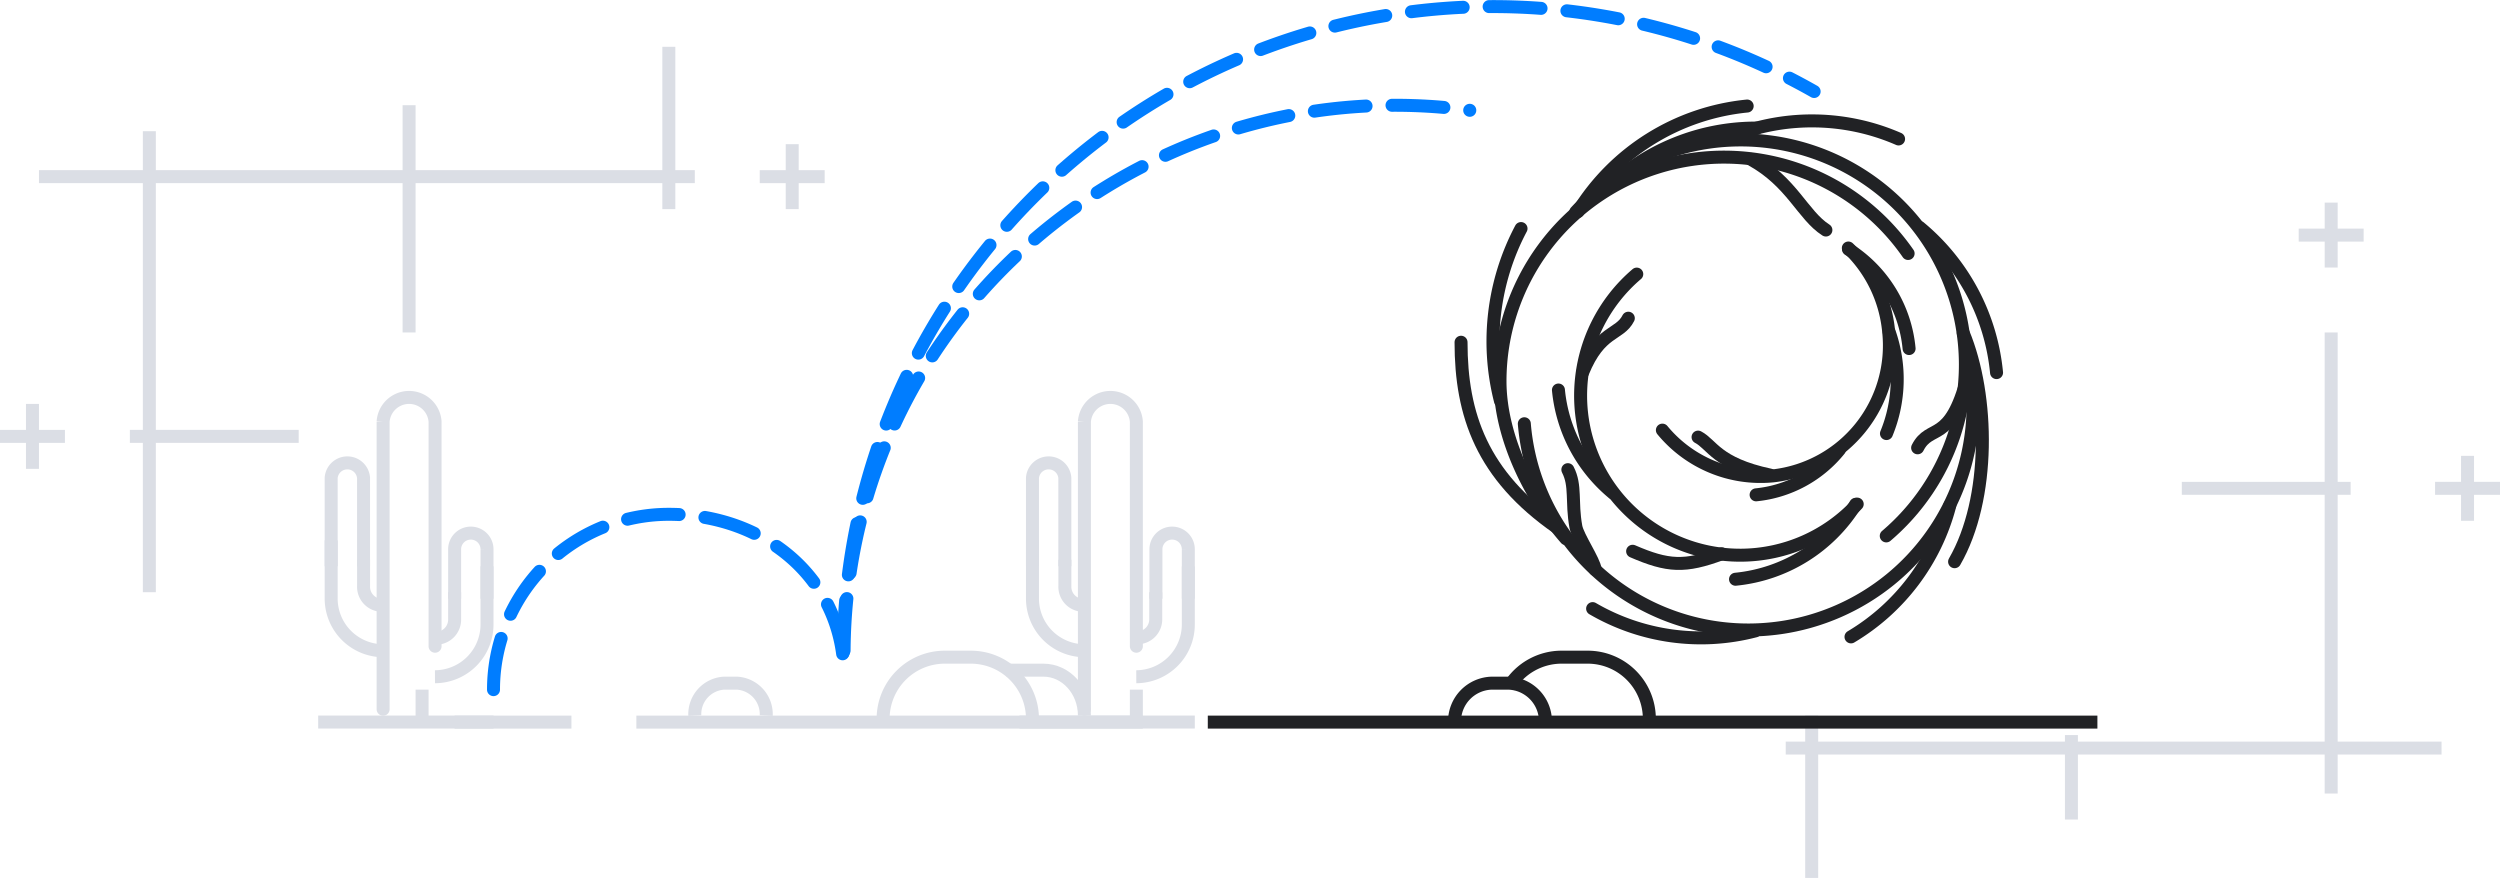 <svg xmlns="http://www.w3.org/2000/svg" width="385" height="135.203" viewBox="0 0 385 135.203">
  <defs>
    <style>
      .cls-1 {
        fill: #dbdee5;
      }

      .cls-2, .cls-3, .cls-4, .cls-5, .cls-6, .cls-7 {
        fill: none;
      }

      .cls-3, .cls-4 {
        stroke: #dbdee5;
      }

      .cls-3, .cls-6, .cls-7 {
        stroke-linecap: round;
      }

      .cls-3, .cls-4, .cls-5, .cls-6, .cls-7 {
        stroke-width: 2px;
      }

      .cls-5, .cls-7 {
        stroke: #212225;
      }

      .cls-6 {
        stroke: #007dff;
        stroke-dasharray: 8 4;
      }
    </style>
  </defs>
  <g id="No_results" data-name="No results" transform="translate(0 0.997)">
    <path id="Прямоугольник_1_копия_15" data-name="Прямоугольник 1 копия 15" class="cls-1" d="M3,84V65H0V63H3V59H5v4H43V62h2v1H83V25H61V23H83V0h2V23h2v2H85V63h16v2H85v6H83V65H45V75H43V65H5V84Z" transform="translate(275 50.206)"/>
    <path id="Прямоугольник_1_копия_17" data-name="Прямоугольник 1 копия 17" class="cls-1" d="M16,84V61H14V59h2V21H0V19H16V13h2v6H56V9h2V19H96V0h2V19h3v2H98v4H96V21H58V44H56V21H18V59H40v2H18V84Z" transform="translate(6 6.206)"/>
    <path id="Прямоугольник_1_копия" data-name="Прямоугольник 1 копия" class="cls-1" d="M4,10V6H0V4H4V0H6V4h4V6H6v4Z" transform="translate(117 21.207)"/>
    <path id="Прямоугольник_1_копия_2" data-name="Прямоугольник 1 копия 2" class="cls-1" d="M4,10V6H0V4H4V0H6V4h4V6H6v4Z" transform="translate(0 61.207)"/>
    <path id="Прямоугольник_1_копия_3" data-name="Прямоугольник 1 копия 3" class="cls-1" d="M4,10V6H0V4H4V0H6V4h4V6H6v4Z" transform="translate(354.001 30.207)"/>
    <path id="Прямоугольник_1_копия_4" data-name="Прямоугольник 1 копия 4" class="cls-1" d="M4,10V6H0V4H4V0H6V4h4V6H6v4Z" transform="translate(375 69.206)"/>
    <g id="Группа_88" data-name="Группа 88" transform="translate(344 0.207)">
      <rect id="Прямоугольник_скругл._углы_12" data-name="Прямоугольник, скругл. углы 12" class="cls-2" width="15" height="97" rx="7.5"/>
    </g>
    <g id="_1" data-name="1" transform="translate(49 60.207)">
      <path id="Прямоугольник_скругл._углы_12_копия" data-name="Прямоугольник, скругл. углы 12 копия" class="cls-3" d="M315,862.014v-44.3a4.011,4.011,0,0,1,8,0v34.6" transform="translate(-305 -814)"/>
      <path id="Прямоугольник_скругл._углы_13_копия_2" data-name="Прямоугольник, скругл. углы 13 копия 2" class="cls-4" d="M309,840V826.386a2.5,2.5,0,0,1,4.985,0V840" transform="translate(-307 -814)"/>
      <path id="Прямоугольник_скругл._углы_14_копия_2" data-name="Прямоугольник, скругл. углы 14 копия 2" class="cls-4" d="M315.006,846.009a2.853,2.853,0,0,1-3.016-2.963V838.99" transform="translate(-305 -814)"/>
      <path id="Прямоугольник_скругл._углы_15_копия_2" data-name="Прямоугольник, скругл. углы 15 копия 2" class="cls-4" d="M316.989,853.009h0A8.039,8.039,0,0,1,309,844.921v-8.913" transform="translate(-307 -814)"/>
      <path id="Прямоугольник_скругл._углы_13_копия_2-2" data-name="Прямоугольник, скругл. углы 13 копия 2" class="cls-4" d="M329,845v-7.562a2.494,2.494,0,1,0-4.987,0V845" transform="translate(-303 -814)"/>
      <path id="Прямоугольник_скругл._углы_14_копия_2-2" data-name="Прямоугольник, скругл. углы 14 копия 2" class="cls-4" d="M323,851.08a2.865,2.865,0,0,0,3.011-2.993v-4.1" transform="translate(-305 -814)"/>
      <path id="Прямоугольник_скругл._углы_15_копия_2-2" data-name="Прямоугольник, скругл. углы 15 копия 2" class="cls-4" d="M320.986,857.015h0A8.053,8.053,0,0,0,329,848.924v-8.916" transform="translate(-303 -814)"/>
      <line id="Фигура_1268_копия" data-name="Фигура 1268 копия" class="cls-4" x2="27" transform="translate(0 49.99)"/>
      <line id="Фигура_1267" data-name="Фигура 1267" class="cls-4" y1="5" transform="translate(16 45)"/>
    </g>
    <g id="_1_копия" data-name="1 копия" transform="translate(157 60.207)">
      <path id="Прямоугольник_скругл._углы_12_копия-2" data-name="Прямоугольник, скругл. углы 12 копия" class="cls-3" d="M423,862.014v-44.3a4.011,4.011,0,0,1,8,0v34.6" transform="translate(-413 -814)"/>
      <path id="Прямоугольник_скругл._углы_13_копия_2-3" data-name="Прямоугольник, скругл. углы 13 копия 2" class="cls-4" d="M417,840V826.386a2.5,2.5,0,0,1,4.985,0V840" transform="translate(-415 -814)"/>
      <path id="Прямоугольник_скругл._углы_14_копия_2-3" data-name="Прямоугольник, скругл. углы 14 копия 2" class="cls-4" d="M423.006,846.009a2.853,2.853,0,0,1-3.016-2.963V838.99" transform="translate(-413 -814)"/>
      <path id="Прямоугольник_скругл._углы_15_копия_2-3" data-name="Прямоугольник, скругл. углы 15 копия 2" class="cls-4" d="M424.989,853.009h0A8.039,8.039,0,0,1,417,844.921v-8.913" transform="translate(-415 -814)"/>
      <path id="Прямоугольник_скругл._углы_13_копия_2-4" data-name="Прямоугольник, скругл. углы 13 копия 2" class="cls-4" d="M437,845v-7.562a2.494,2.494,0,1,0-4.987,0V845" transform="translate(-411 -814)"/>
      <path id="Прямоугольник_скругл._углы_14_копия_2-4" data-name="Прямоугольник, скругл. углы 14 копия 2" class="cls-4" d="M431,851.015a2.839,2.839,0,0,0,2.983-2.966V843.99" transform="translate(-413 -814)"/>
      <path id="Прямоугольник_скругл._углы_15_копия_2-4" data-name="Прямоугольник, скругл. углы 15 копия 2" class="cls-4" d="M428.986,857.015h0A8.053,8.053,0,0,0,437,848.924v-8.916" transform="translate(-411 -814)"/>
      <line id="Фигура_1268_копия-2" data-name="Фигура 1268 копия" class="cls-4" x2="27" transform="translate(0 49.99)"/>
      <line id="Фигура_1267-2" data-name="Фигура 1267" class="cls-4" y1="5" transform="translate(18 45)"/>
    </g>
    <g id="Группа_83" data-name="Группа 83" transform="translate(70 100.207)">
      <line id="Фигура_1" data-name="Фигура 1" class="cls-5" x2="137" transform="translate(116 10)"/>
      <line id="Фигура_1_копия" data-name="Фигура 1 копия" class="cls-4" x2="78" transform="translate(28 10)"/>
      <line id="Фигура_1_копия_2" data-name="Фигура 1 копия 2" class="cls-4" x2="18" transform="translate(0 10)"/>
      <path id="Прямоугольник_скругл._углы_13" data-name="Прямоугольник, скругл. углы 13" class="cls-4" d="M393,863.5a9.5,9.5,0,0,1,9.5-9.5h4a9.5,9.5,0,0,1,9.5,9.5" transform="translate(-327 -854)"/>
      <path id="Прямоугольник_скругл._углы_13_копия" data-name="Прямоугольник, скругл. углы 13 копия" class="cls-4" d="M363,863a4.788,4.788,0,0,1,4.543-5h1.913A4.788,4.788,0,0,1,374,863" transform="translate(-326 -854)"/>
      <path id="Прямоугольник_скругл._углы_13_копия_3" data-name="Прямоугольник, скругл. углы 13 копия 3" class="cls-4" d="M411.017,856h5.662c3.491,0,6.321,3.134,6.321,7" transform="translate(-326 -854)"/>
      <path id="Прямоугольник_скругл._углы_13_копия_4" data-name="Прямоугольник, скругл. углы 13 копия 4" class="cls-5" d="M488.383,858.562A9.495,9.495,0,0,1,496.5,854h4a9.5,9.5,0,0,1,9.5,9.5" transform="translate(-326 -854)"/>
      <path id="Прямоугольник_скругл._углы_13_копия_5" data-name="Прямоугольник, скругл. углы 13 копия 5" class="cls-5" d="M480,864a5.894,5.894,0,0,1,5.783-6h2.435A5.894,5.894,0,0,1,494,864" transform="translate(-326 -854)"/>
    </g>
    <g id="Группа_84" data-name="Группа 84" transform="translate(76)">
      <path id="Эллипс_3724" data-name="Эллипс 3724" class="cls-6" d="M332,859a27,27,0,0,1,27-27c14.912,0,27,10.088,27,25" transform="translate(-332 -753.793)"/>
      <path id="Эллипс_3725" data-name="Эллипс 3725" class="cls-6" d="M383.865,853.291a100.061,100.061,0,0,1,149.511-86.405" transform="translate(-330 -753.793)"/>
      <path id="Эллипс_3725_копия" data-name="Эллипс 3725 копия" class="cls-6" d="M383.991,852.964a84.609,84.609,0,0,1,.776-10.887c6.294-46.179,49.087-78.546,95.579-72.294" transform="translate(-330 -753.793)"/>
      <g id="Группа_86" data-name="Группа 86" transform="translate(149 15.333)">
        <g id="Группа_85" data-name="Группа 85" transform="translate(0 3.394)">
          <path id="Эллипс_3722" data-name="Эллипс 3722" class="cls-7" d="M497.15,835.749C491.819,829.676,487,820.216,487,811.5a34.5,34.5,0,0,1,62.848-19.669" transform="translate(-481 -772.52)"/>
          <path id="Эллипс_3723" data-name="Эллипс 3723" class="cls-7" d="M496.842,835.092C485.225,827.019,482,817.676,482,806.5" transform="translate(-482 -773.52)"/>
          <path id="Эллипс_3723_копия" data-name="Эллипс 3723 копия" class="cls-7" d="M487.07,811.534a37.1,37.1,0,0,1,3.167-26.54" transform="translate(-481 -769.52)"/>
          <path id="Эллипс_3723_копия_2" data-name="Эллипс 3723 копия 2" class="cls-7" d="M503.215,782.019a33.124,33.124,0,0,1,23.347-9.5" transform="translate(-481 -772.52)"/>
          <path id="Эллипс_3723_копия_3" data-name="Эллипс 3723 копия 3" class="cls-7" d="M542.189,791.221c-3.577-2.282-5.2-7.4-11.545-10.889" transform="translate(-486 -775.52)"/>
        </g>
        <g id="Группа_85_копия" data-name="Группа 85 копия" transform="translate(9.746 34.972)">
          <path id="Эллипс_3722-2" data-name="Эллипс 3722" class="cls-7" d="M559.172,808.355a34.614,34.614,0,1,1-68.426,9.7" transform="translate(-490.746 -804.099)"/>
          <path id="Эллипс_3723-2" data-name="Эллипс 3723" class="cls-7" d="M558.344,804.1c3.985,9.614,4.277,25.473-1.337,35.2" transform="translate(-490.746 -804.099)"/>
          <path id="Эллипс_3723_копия-2" data-name="Эллипс 3723 копия" class="cls-7" d="M554.274,833.642a33.342,33.342,0,0,1-15.22,20.234" transform="translate(-488.746 -807.099)"/>
          <path id="Эллипс_3723_копия_2-2" data-name="Эллипс 3723 копия 2" class="cls-7" d="M526.3,849.96a33.161,33.161,0,0,1-25.036-3.436" transform="translate(-490.746 -804.099)"/>
          <path id="Эллипс_3723_копия_3-2" data-name="Эллипс 3723 копия 3" class="cls-7" d="M497.449,825.125c1.277,2.463.534,4.911,1.233,8.78.289,1.593,2.827,5.225,2.977,6.614" transform="translate(-490.746 -804.099)"/>
        </g>
        <g id="Группа_85_копия_2" data-name="Группа 85 копия 2" transform="translate(17.675)">
          <path id="Эллипс_3722-3" data-name="Эллипс 3722" class="cls-7" d="M498.675,785.425a34.614,34.614,0,1,1,47.81,49.9" transform="translate(-498.675 -769.127)"/>
          <path id="Эллипс_3723-3" data-name="Эллипс 3723" class="cls-7" d="M499.009,785.382a34.628,34.628,0,0,1,26.054-16.255" transform="translate(-498.675 -769.127)"/>
          <path id="Эллипс_3723_копия-3" data-name="Эллипс 3723 копия" class="cls-7" d="M522.067,774.644a33.342,33.342,0,0,1,25.313.551" transform="translate(-497.675 -770.127)"/>
          <path id="Эллипс_3723_копия_2-3" data-name="Эллипс 3723 копия 2" class="cls-7" d="M551.647,787.841a33.162,33.162,0,0,1,11.821,22.336" transform="translate(-498.675 -769.127)"/>
          <path id="Эллипс_3723_копия_3-3" data-name="Эллипс 3723 копия 3" class="cls-7" d="M548.314,825.76c1.925-3.8,4.951-.487,7.641-10.8" transform="translate(-495.675 -773.127)"/>
        </g>
        <g id="Группа_85_копия_3" data-name="Группа 85 копия 3" transform="translate(15 21.866)">
          <path id="Эллипс_3722-4" data-name="Эллипс 3722" class="cls-7" d="M542.009,830.43a24.574,24.574,0,1,1-33.949-35.42" transform="translate(-496 -790.993)"/>
          <path id="Эллипс_3723-4" data-name="Эллипс 3723" class="cls-7" d="M541.772,830.461A24.59,24.59,0,0,1,523.271,842" transform="translate(-496 -790.993)"/>
          <path id="Эллипс_3723_копия-4" data-name="Эллипс 3723 копия" class="cls-7" d="M521.139,838.082c-5.677,2.108-8.263,1.969-13.715-.391" transform="translate(-496 -790.993)"/>
          <path id="Эллипс_3723_копия_2-4" data-name="Эллипс 3723 копия 2" class="cls-7" d="M504.394,828.716A23.534,23.534,0,0,1,496,812.862" transform="translate(-496 -790.993)"/>
          <path id="Эллипс_3723_копия_3-4" data-name="Эллипс 3723 копия 3" class="cls-7" d="M506.761,801.8c-1.367,2.694-4.351,1.766-7.034,8.352" transform="translate(-496 -790.993)"/>
          <path id="Эллипс_3722_копия" data-name="Эллипс 3722 копия" class="cls-7" d="M540.646,790.993a20.447,20.447,0,0,1,6.205,12.84,20.2,20.2,0,0,1-17.769,22.245,19.6,19.6,0,0,1-17.074-7.04" transform="translate(-496 -790.993)"/>
          <path id="Эллипс_3723_копия_4" data-name="Эллипс 3723 копия 4" class="cls-7" d="M540.671,791.189A20.366,20.366,0,0,1,550,806.472" transform="translate(-496 -790.993)"/>
          <path id="Эллипс_3723_копия_4-2" data-name="Эллипс 3723 копия 4" class="cls-7" d="M546.943,803.954a21.977,21.977,0,0,1-.427,15.609" transform="translate(-496 -790.993)"/>
          <path id="Эллипс_3723_копия_4-3" data-name="Эллипс 3723 копия 4" class="cls-7" d="M539.26,822.065A18.905,18.905,0,0,1,526.442,829" transform="translate(-496 -790.993)"/>
          <path id="Эллипс_3723_копия_4-4" data-name="Эллипс 3723 копия 4" class="cls-7" d="M517.5,820.111c2.178,1.129,2.844,4.1,11.1,5.85" transform="translate(-496 -790.993)"/>
        </g>
      </g>
    </g>
  </g>
</svg>
